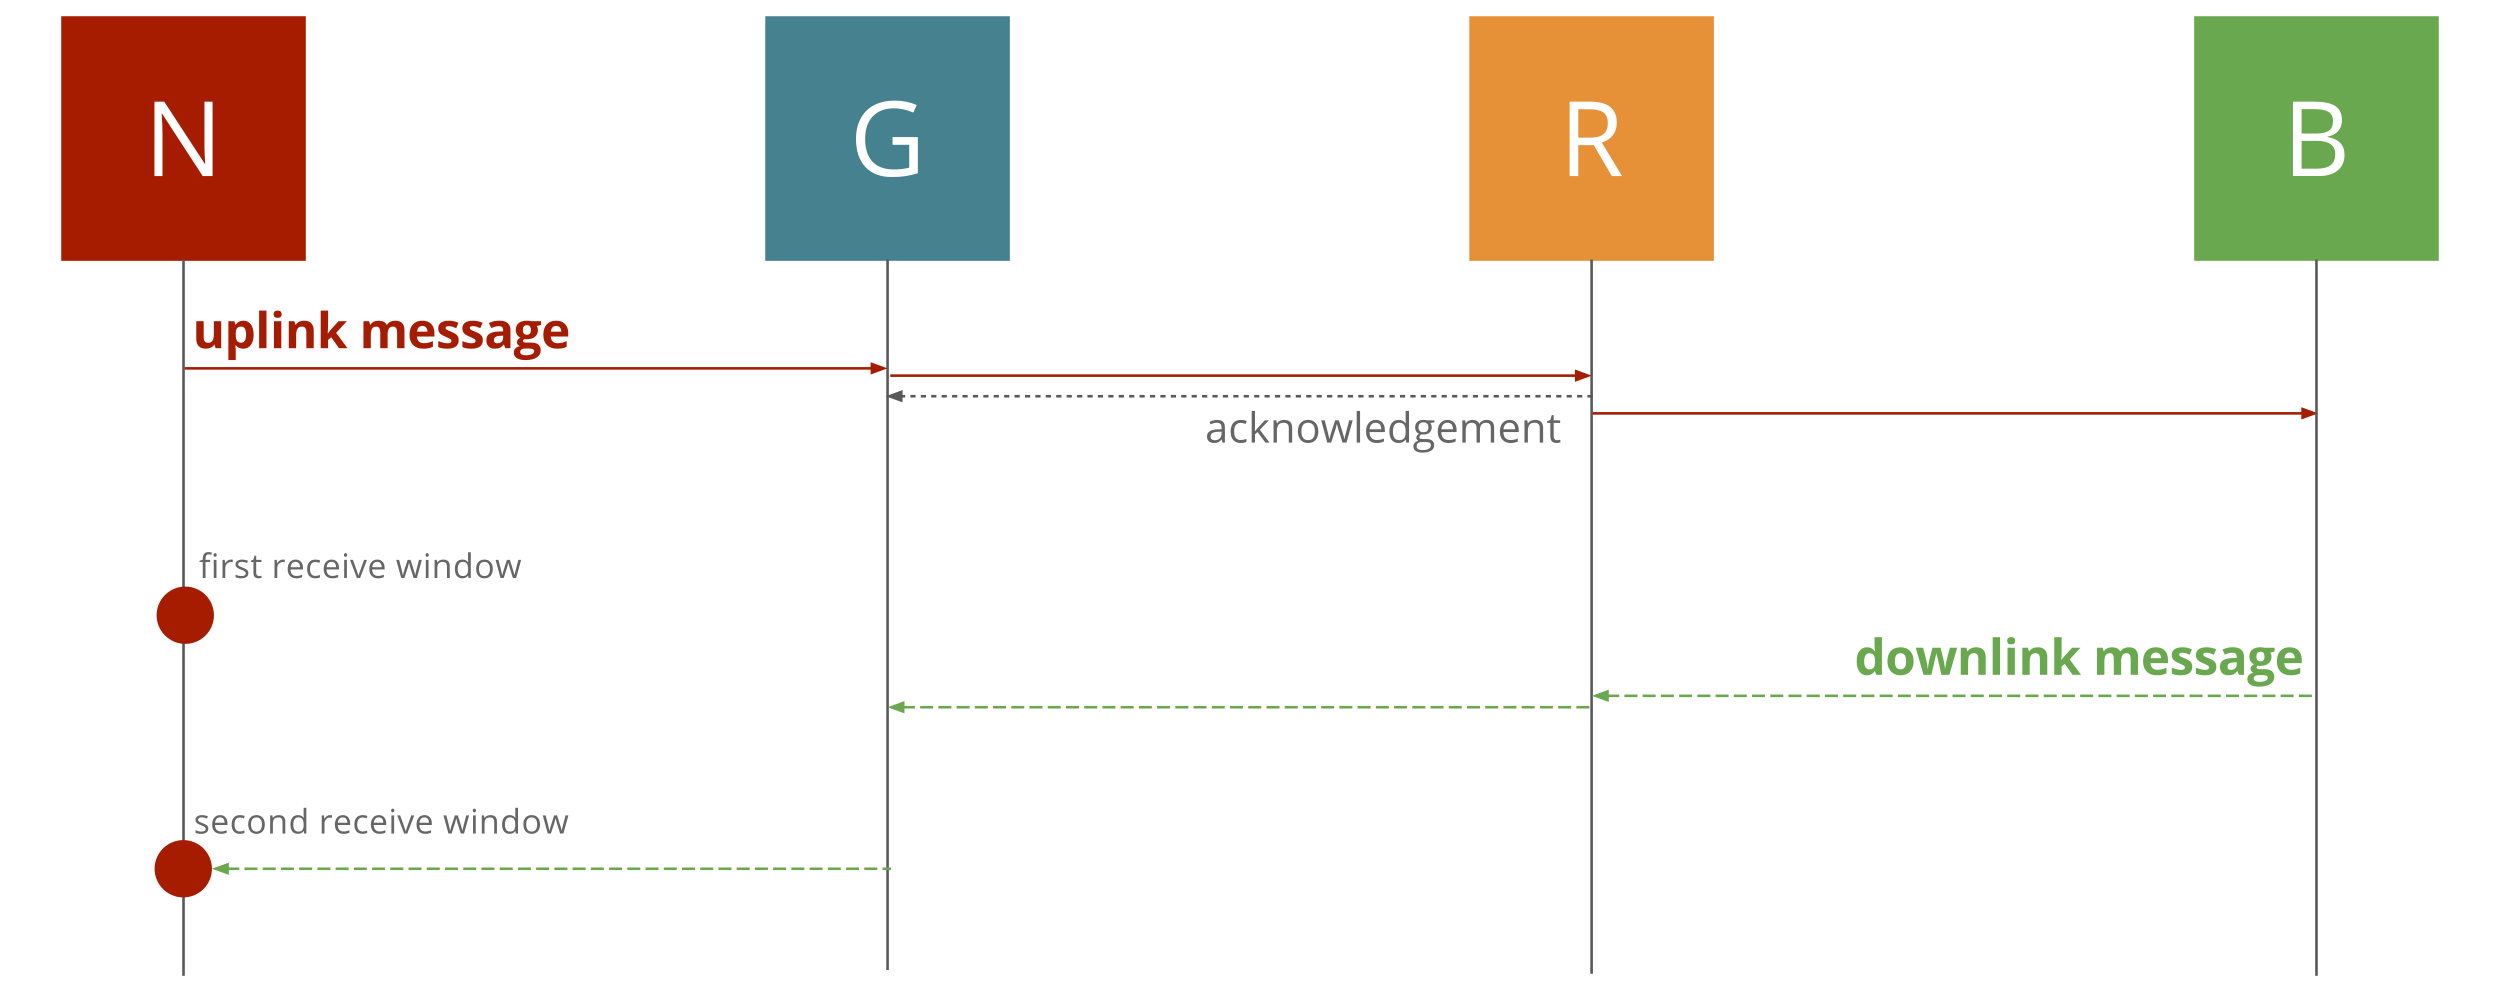 <?xml version="1.0" standalone="yes"?>

<svg version="1.1" viewBox="0.0 0.0 960.0 377.953" fill="none" stroke="none" stroke-linecap="square" stroke-miterlimit="10" xmlns="http://www.w3.org/2000/svg" xmlns:xlink="http://www.w3.org/1999/xlink"><rect x="0.0" y="0.0" width="960.0" height="377.953" fill="#333333" stroke="none"/><clipPath id="gd93e062c5_0_130.0"><path d="m0 0l960.0 0l0 377.953l-960.0 0l0 -377.953z" clip-rule="nonzero"></path></clipPath><g clip-path="url(#gd93e062c5_0_130.0)"><path fill="#ffffff" d="m0 0l960.0 0l0 377.953l-960.0 0z" fill-rule="nonzero"></path><path fill="#45818e" d="m293.862 6.236l93.921 0l0 93.921l-93.921 0z" fill-rule="nonzero"></path><path fill="#ffffff" d="m342.747 52.628l9.703 0l0 13.891q-2.266 0.719 -4.609 1.094q-2.344 0.375 -5.422 0.375q-6.484 0 -10.109 -3.859q-3.609 -3.859 -3.609 -10.812q0 -4.453 1.781 -7.797q1.797 -3.359 5.156 -5.125q3.359 -1.766 7.875 -1.766q4.562 0 8.516 1.688l-1.297 2.922q-3.859 -1.641 -7.438 -1.641q-5.219 0 -8.156 3.109q-2.922 3.109 -2.922 8.609q0 5.781 2.828 8.781q2.828 2.984 8.297 2.984q2.969 0 5.797 -0.688l0 -8.797l-6.391 0l0 -2.969z" fill-rule="nonzero"></path><path fill="#e69138" d="m564.214 6.236l93.921 0l0 93.921l-93.921 0z" fill-rule="nonzero"></path><path fill="#ffffff" d="m606.061 55.722l0 11.875l-3.328 0l0 -28.562l7.844 0q5.25 0 7.75 2.016q2.516 2.016 2.516 6.062q0 5.656 -5.734 7.656l7.75 12.828l-3.922 0l-6.922 -11.875l-5.953 0zm0 -2.859l4.547 0q3.516 0 5.156 -1.391q1.641 -1.391 1.641 -4.188q0 -2.828 -1.672 -4.078q-1.672 -1.25 -5.359 -1.25l-4.312 0l0 10.906z" fill-rule="nonzero"></path><path fill="#000000" fill-opacity="0.0" d="m340.824 100.157l0 271.843" fill-rule="nonzero"></path><path stroke="#595959" stroke-width="1.0" stroke-linejoin="round" stroke-linecap="butt" d="m340.824 100.157l0 271.843" fill-rule="nonzero"></path><path fill="#000000" fill-opacity="0.0" d="m611.176 100.157l0 273.291" fill-rule="nonzero"></path><path stroke="#595959" stroke-width="1.0" stroke-linejoin="round" stroke-linecap="butt" d="m611.176 100.157l0 273.291" fill-rule="nonzero"></path><path fill="#000000" fill-opacity="0.0" d="m342.35 144.252l268.913 0" fill-rule="nonzero"></path><path stroke="#a61c00" stroke-width="1.0" stroke-linejoin="round" stroke-linecap="butt" d="m342.35 144.252l262.913 0" fill-rule="evenodd"></path><path fill="#a61c00" stroke="#a61c00" stroke-width="1.0" stroke-linecap="butt" d="m605.264 145.904l4.538 -1.652l-4.538 -1.652z" fill-rule="evenodd"></path><path fill="#000000" fill-opacity="0.0" d="m64.949 112.68l216.0 0l0 28.22l-216.0 0z" fill-rule="nonzero"></path><path fill="#a61c00" d="m82.777 133.71l-0.375 -1.328l-0.156 0q-0.453 0.719 -1.297 1.125q-0.828 0.391 -1.891 0.391q-1.828 0 -2.766 -0.969q-0.922 -0.984 -0.922 -2.828l0 -6.766l2.844 0l0 6.062q0 1.125 0.391 1.688q0.406 0.562 1.266 0.562q1.188 0 1.719 -0.797q0.531 -0.797 0.531 -2.641l0 -4.875l2.828 0l0 10.375l-2.172 0zm10.621 0.188q-1.828 0 -2.875 -1.328l-0.141 0q0.141 1.297 0.141 1.5l0 4.203l-2.828 0l0 -14.937l2.297 0l0.406 1.344l0.125 0q1.0 -1.531 2.938 -1.531q1.844 0 2.875 1.422q1.047 1.406 1.047 3.937q0 1.656 -0.484 2.891q-0.484 1.219 -1.391 1.859q-0.906 0.641 -2.109 0.641zm-0.844 -8.484q-1.047 0 -1.531 0.641q-0.484 0.641 -0.5 2.125l0 0.312q0 1.672 0.5 2.391q0.5 0.719 1.578 0.719q1.891 0 1.891 -3.125q0 -1.531 -0.469 -2.297q-0.469 -0.766 -1.469 -0.766zm9.775 8.297l-2.828 0l0 -14.437l2.828 0l0 14.437zm2.74 -13.047q0 -1.391 1.547 -1.391q1.531 0 1.531 1.391q0 0.656 -0.391 1.031q-0.375 0.359 -1.141 0.359q-1.547 0 -1.547 -1.391zm2.953 13.047l-2.828 0l0 -10.375l2.828 0l0 10.375zm12.443 0l-2.828 0l0 -6.062q0 -1.125 -0.406 -1.672q-0.391 -0.562 -1.266 -0.562q-1.188 0 -1.719 0.797q-0.531 0.781 -0.531 2.625l0 4.875l-2.828 0l0 -10.375l2.156 0l0.391 1.328l0.156 0q0.469 -0.75 1.297 -1.125q0.828 -0.391 1.891 -0.391q1.812 0 2.75 0.984q0.938 0.969 0.938 2.812l0 6.766zm5.402 -5.641l1.234 -1.578l2.906 -3.156l3.188 0l-4.125 4.5l4.375 5.875l-3.266 0l-2.984 -4.203l-1.219 0.969l0 3.234l-2.828 0l0 -14.437l2.828 0l0 6.438l-0.141 2.359l0.031 0zm22.978 5.641l-2.828 0l0 -6.062q0 -1.125 -0.375 -1.672q-0.375 -0.562 -1.172 -0.562q-1.094 0 -1.594 0.797q-0.484 0.797 -0.484 2.625l0 4.875l-2.828 0l0 -10.375l2.156 0l0.391 1.328l0.156 0q0.422 -0.719 1.203 -1.109q0.781 -0.406 1.812 -0.406q2.328 0 3.156 1.516l0.25 0q0.406 -0.719 1.219 -1.109q0.812 -0.406 1.844 -0.406q1.75 0 2.656 0.906q0.906 0.891 0.906 2.891l0 6.766l-2.828 0l0 -6.062q0 -1.125 -0.391 -1.672q-0.375 -0.562 -1.172 -0.562q-1.047 0 -1.562 0.75q-0.516 0.734 -0.516 2.344l0 5.203zm13.335 -8.547q-0.906 0 -1.422 0.578q-0.5 0.562 -0.578 1.609l3.969 0q-0.016 -1.047 -0.547 -1.609q-0.516 -0.578 -1.422 -0.578zm0.391 8.734q-2.5 0 -3.906 -1.375q-1.406 -1.391 -1.406 -3.922q0 -2.609 1.297 -4.031q1.297 -1.422 3.609 -1.422q2.188 0 3.406 1.25q1.234 1.25 1.234 3.453l0 1.375l-6.688 0q0.047 1.203 0.719 1.891q0.672 0.672 1.875 0.672q0.938 0 1.766 -0.188q0.844 -0.203 1.75 -0.625l0 2.188q-0.75 0.375 -1.594 0.547q-0.844 0.188 -2.062 0.188zm13.569 -3.266q0 1.594 -1.109 2.438q-1.109 0.828 -3.312 0.828q-1.141 0 -1.938 -0.156q-0.797 -0.156 -1.484 -0.453l0 -2.328q0.781 0.359 1.766 0.609q1.0 0.25 1.75 0.25q1.531 0 1.531 -0.891q0 -0.328 -0.203 -0.531q-0.203 -0.219 -0.703 -0.469q-0.5 -0.266 -1.328 -0.625q-1.203 -0.5 -1.766 -0.922q-0.562 -0.437 -0.812 -0.984q-0.25 -0.547 -0.25 -1.359q0 -1.391 1.062 -2.141q1.078 -0.75 3.047 -0.75q1.875 0 3.641 0.812l-0.859 2.047q-0.766 -0.344 -1.453 -0.547q-0.672 -0.219 -1.375 -0.219q-1.25 0 -1.25 0.672q0 0.391 0.391 0.672q0.406 0.266 1.766 0.812q1.219 0.5 1.781 0.922q0.578 0.422 0.844 0.984q0.266 0.562 0.266 1.328zm9.273 0q0 1.594 -1.109 2.438q-1.109 0.828 -3.312 0.828q-1.141 0 -1.938 -0.156q-0.797 -0.156 -1.484 -0.453l0 -2.328q0.781 0.359 1.766 0.609q1.0 0.25 1.75 0.25q1.531 0 1.531 -0.891q0 -0.328 -0.203 -0.531q-0.203 -0.219 -0.703 -0.469q-0.5 -0.266 -1.328 -0.625q-1.203 -0.5 -1.766 -0.922q-0.562 -0.437 -0.812 -0.984q-0.25 -0.547 -0.25 -1.359q0 -1.391 1.062 -2.141q1.078 -0.75 3.047 -0.75q1.875 0 3.641 0.812l-0.859 2.047q-0.766 -0.344 -1.453 -0.547q-0.672 -0.219 -1.375 -0.219q-1.25 0 -1.25 0.672q0 0.391 0.391 0.672q0.406 0.266 1.766 0.812q1.219 0.5 1.781 0.922q0.578 0.422 0.844 0.984q0.266 0.562 0.266 1.328zm8.633 3.078l-0.547 -1.406l-0.078 0q-0.719 0.891 -1.484 1.25q-0.75 0.344 -1.953 0.344q-1.5 0 -2.359 -0.844q-0.859 -0.859 -0.859 -2.438q0 -1.656 1.156 -2.438q1.156 -0.781 3.484 -0.875l1.797 -0.047l0 -0.453q0 -1.578 -1.609 -1.578q-1.25 0 -2.922 0.75l-0.938 -1.922q1.781 -0.922 3.969 -0.922q2.094 0 3.203 0.906q1.109 0.906 1.109 2.766l0 6.906l-1.969 0zm-0.844 -4.812l-1.094 0.047q-1.234 0.031 -1.844 0.438q-0.594 0.406 -0.594 1.25q0 1.188 1.375 1.188q0.984 0 1.562 -0.562q0.594 -0.562 0.594 -1.5l0 -0.859zm14.55 -5.562l0 1.438l-1.625 0.422q0.438 0.688 0.438 1.562q0 1.672 -1.172 2.609q-1.156 0.922 -3.219 0.922l-0.516 -0.031l-0.406 -0.047q-0.438 0.344 -0.438 0.75q0 0.609 1.547 0.609l1.766 0q1.703 0 2.594 0.734q0.906 0.734 0.906 2.156q0 1.812 -1.516 2.812q-1.516 1.0 -4.359 1.0q-2.172 0 -3.312 -0.766q-1.141 -0.75 -1.141 -2.109q0 -0.938 0.578 -1.578q0.578 -0.625 1.719 -0.891q-0.438 -0.188 -0.766 -0.609q-0.328 -0.422 -0.328 -0.891q0 -0.594 0.344 -0.984q0.344 -0.406 1.0 -0.781q-0.812 -0.344 -1.297 -1.125q-0.484 -0.781 -0.484 -1.844q0 -1.703 1.109 -2.625q1.109 -0.922 3.156 -0.922q0.438 0 1.031 0.078q0.594 0.078 0.766 0.109l3.625 0zm-8.016 11.844q0 0.578 0.562 0.906q0.562 0.344 1.578 0.344q1.516 0 2.375 -0.422q0.875 -0.406 0.875 -1.141q0 -0.578 -0.516 -0.812q-0.516 -0.219 -1.578 -0.219l-1.469 0q-0.781 0 -1.312 0.359q-0.516 0.375 -0.516 0.984zm1.031 -8.453q0 0.859 0.391 1.344q0.391 0.484 1.172 0.484q0.797 0 1.172 -0.484q0.375 -0.484 0.375 -1.344q0 -1.859 -1.547 -1.859q-1.562 0 -1.562 1.859zm12.79 -1.562q-0.906 0 -1.422 0.578q-0.5 0.562 -0.578 1.609l3.969 0q-0.016 -1.047 -0.547 -1.609q-0.516 -0.578 -1.422 -0.578zm0.391 8.734q-2.5 0 -3.906 -1.375q-1.406 -1.391 -1.406 -3.922q0 -2.609 1.297 -4.031q1.297 -1.422 3.609 -1.422q2.188 0 3.406 1.25q1.234 1.25 1.234 3.453l0 1.375l-6.688 0q0.047 1.203 0.719 1.891q0.672 0.672 1.875 0.672q0.938 0 1.766 -0.188q0.844 -0.203 1.75 -0.625l0 2.188q-0.75 0.375 -1.594 0.547q-0.844 0.188 -2.062 0.188z" fill-rule="nonzero"></path><path fill="#000000" fill-opacity="0.0" d="m67.439 203.043l216 0l0 28.22l-216 0z" fill-rule="nonzero"></path><path fill="#666666" d="m80.689 215.812l-1.766 0l0 6.141l-1.062 0l0 -6.141l-1.234 0l0 -0.469l1.234 -0.391l0 -0.375q0 -2.578 2.25 -2.578q0.547 0 1.297 0.234l-0.281 0.844q-0.609 -0.203 -1.031 -0.203q-0.609 0 -0.891 0.406q-0.281 0.391 -0.281 1.266l0 0.453l1.766 0l0 0.812zm2.438 6.141l-1.047 0l0 -6.953l1.047 0l0 6.953zm-1.141 -8.844q0 -0.359 0.172 -0.531q0.188 -0.172 0.453 -0.172q0.25 0 0.422 0.172q0.188 0.172 0.188 0.531q0 0.359 -0.188 0.531q-0.172 0.172 -0.422 0.172q-0.266 0 -0.453 -0.172q-0.172 -0.172 -0.172 -0.531zm6.637 1.766q0.453 0 0.828 0.062l-0.141 0.984q-0.438 -0.094 -0.766 -0.094q-0.844 0 -1.453 0.688q-0.594 0.688 -0.594 1.703l0 3.734l-1.047 0l0 -6.953l0.859 0l0.125 1.281l0.047 0q0.391 -0.672 0.938 -1.031q0.547 -0.375 1.203 -0.375zm6.753 5.188q0 0.969 -0.734 1.5q-0.719 0.516 -2.031 0.516q-1.375 0 -2.156 -0.438l0 -0.969q0.5 0.25 1.078 0.391q0.578 0.141 1.109 0.141q0.828 0 1.266 -0.25q0.453 -0.266 0.453 -0.812q0 -0.406 -0.359 -0.688q-0.344 -0.297 -1.375 -0.688q-0.969 -0.359 -1.375 -0.625q-0.406 -0.281 -0.609 -0.625q-0.203 -0.344 -0.203 -0.812q0 -0.844 0.688 -1.328q0.703 -0.5 1.906 -0.5q1.125 0 2.188 0.453l-0.375 0.859q-1.047 -0.438 -1.891 -0.438q-0.75 0 -1.141 0.234q-0.375 0.234 -0.375 0.656q0 0.266 0.141 0.469q0.156 0.203 0.469 0.375q0.312 0.172 1.219 0.516q1.234 0.453 1.672 0.906q0.438 0.453 0.438 1.156zm4.108 1.141q0.281 0 0.547 -0.031q0.266 -0.047 0.406 -0.094l0 0.812q-0.172 0.078 -0.5 0.125q-0.328 0.062 -0.594 0.062q-2.031 0 -2.031 -2.125l0 -4.141l-0.984 0l0 -0.5l0.984 -0.438l0.453 -1.484l0.609 0l0 1.609l2.016 0l0 0.812l-2.016 0l0 4.094q0 0.625 0.297 0.969q0.297 0.328 0.812 0.328zm9.105 -6.328q0.453 0 0.828 0.062l-0.141 0.984q-0.438 -0.094 -0.766 -0.094q-0.844 0 -1.453 0.688q-0.594 0.688 -0.594 1.703l0 3.734l-1.047 0l0 -6.953l0.859 0l0.125 1.281l0.047 0q0.391 -0.672 0.938 -1.031q0.547 -0.375 1.203 -0.375zm5.206 7.203q-1.547 0 -2.438 -0.938q-0.891 -0.938 -0.891 -2.609q0 -1.688 0.828 -2.672q0.828 -0.984 2.219 -0.984q1.312 0 2.062 0.859q0.766 0.859 0.766 2.266l0 0.672l-4.781 0q0.031 1.219 0.609 1.859q0.594 0.625 1.656 0.625q1.125 0 2.219 -0.469l0 0.938q-0.562 0.25 -1.062 0.344q-0.484 0.109 -1.188 0.109zm-0.297 -6.328q-0.828 0 -1.328 0.547q-0.5 0.547 -0.594 1.516l3.641 0q0 -1.0 -0.453 -1.531q-0.438 -0.531 -1.266 -0.531zm7.603 6.328q-1.5 0 -2.328 -0.922q-0.828 -0.938 -0.828 -2.641q0 -1.75 0.828 -2.688q0.844 -0.953 2.406 -0.953q0.5 0 1.0 0.109q0.5 0.094 0.781 0.25l-0.312 0.891q-0.359 -0.141 -0.766 -0.234q-0.406 -0.094 -0.734 -0.094q-2.109 0 -2.109 2.703q0 1.281 0.516 1.969q0.516 0.688 1.531 0.688q0.859 0 1.781 -0.375l0 0.938q-0.703 0.359 -1.766 0.359zm6.517 0q-1.547 0 -2.438 -0.938q-0.891 -0.938 -0.891 -2.609q0 -1.688 0.828 -2.672q0.828 -0.984 2.219 -0.984q1.312 0 2.062 0.859q0.766 0.859 0.766 2.266l0 0.672l-4.781 0q0.031 1.219 0.609 1.859q0.594 0.625 1.656 0.625q1.125 0 2.219 -0.469l0 0.938q-0.562 0.25 -1.062 0.344q-0.484 0.109 -1.188 0.109zm-0.297 -6.328q-0.828 0 -1.328 0.547q-0.5 0.547 -0.594 1.516l3.641 0q0 -1.0 -0.453 -1.531q-0.438 -0.531 -1.266 -0.531zm5.884 6.203l-1.047 0l0 -6.953l1.047 0l0 6.953zm-1.141 -8.844q0 -0.359 0.172 -0.531q0.188 -0.172 0.453 -0.172q0.25 0 0.422 0.172q0.188 0.172 0.188 0.531q0 0.359 -0.188 0.531q-0.172 0.172 -0.422 0.172q-0.266 0 -0.453 -0.172q-0.172 -0.172 -0.172 -0.531zm4.98 8.844l-2.641 -6.953l1.125 0l1.5 4.125q0.516 1.438 0.594 1.875l0.062 0q0.062 -0.328 0.438 -1.391q0.375 -1.062 1.672 -4.609l1.125 0l-2.641 6.953l-1.234 0zm8.099 0.125q-1.547 0 -2.438 -0.938q-0.891 -0.938 -0.891 -2.609q0 -1.688 0.828 -2.672q0.828 -0.984 2.219 -0.984q1.312 0 2.062 0.859q0.766 0.859 0.766 2.266l0 0.672l-4.781 0q0.031 1.219 0.609 1.859q0.594 0.625 1.656 0.625q1.125 0 2.219 -0.469l0 0.938q-0.562 0.25 -1.062 0.344q-0.484 0.109 -1.188 0.109zm-0.297 -6.328q-0.828 0 -1.328 0.547q-0.5 0.547 -0.594 1.516l3.641 0q0 -1.0 -0.453 -1.531q-0.438 -0.531 -1.266 -0.531zm13.971 6.203l-1.281 -4.078q-0.109 -0.375 -0.438 -1.703l-0.062 0q-0.25 1.109 -0.438 1.719l-1.312 4.062l-1.219 0l-1.906 -6.953l1.109 0q0.672 2.625 1.016 4.0q0.359 1.359 0.406 1.828l0.062 0q0.062 -0.359 0.219 -0.922q0.156 -0.578 0.266 -0.922l1.281 -3.984l1.141 0l1.25 3.984q0.359 1.094 0.484 1.844l0.047 0q0.031 -0.234 0.141 -0.703q0.109 -0.484 1.312 -5.125l1.094 0l-1.922 6.953l-1.25 0zm5.742 0l-1.047 0l0 -6.953l1.047 0l0 6.953zm-1.141 -8.844q0 -0.359 0.172 -0.531q0.188 -0.172 0.453 -0.172q0.25 0 0.422 0.172q0.188 0.172 0.188 0.531q0 0.359 -0.188 0.531q-0.172 0.172 -0.422 0.172q-0.266 0 -0.453 -0.172q-0.172 -0.172 -0.172 -0.531zm8.215 8.844l0 -4.5q0 -0.844 -0.391 -1.266q-0.375 -0.422 -1.203 -0.422q-1.094 0 -1.609 0.594q-0.5 0.578 -0.5 1.938l0 3.656l-1.047 0l0 -6.953l0.844 0l0.172 0.953l0.062 0q0.312 -0.516 0.891 -0.797q0.594 -0.281 1.312 -0.281q1.25 0 1.891 0.609q0.641 0.594 0.641 1.938l0 4.531l-1.062 0zm8.165 -0.938l-0.062 0q-0.734 1.062 -2.188 1.062q-1.359 0 -2.125 -0.922q-0.75 -0.938 -0.75 -2.656q0 -1.734 0.75 -2.672q0.766 -0.953 2.125 -0.953q1.422 0 2.172 1.016l0.078 0l-0.031 -0.5l-0.031 -0.484l0 -2.828l1.047 0l0 9.875l-0.844 0l-0.141 -0.938zm-2.109 0.188q1.078 0 1.562 -0.594q0.484 -0.594 0.484 -1.891l0 -0.219q0 -1.484 -0.5 -2.109q-0.484 -0.641 -1.562 -0.641q-0.922 0 -1.422 0.719q-0.484 0.719 -0.484 2.031q0 1.344 0.484 2.031q0.484 0.672 1.438 0.672zm11.542 -2.734q0 1.703 -0.859 2.656q-0.859 0.953 -2.375 0.953q-0.922 0 -1.656 -0.438q-0.719 -0.438 -1.109 -1.25q-0.391 -0.828 -0.391 -1.922q0 -1.703 0.844 -2.641q0.859 -0.953 2.359 -0.953q1.469 0 2.328 0.969q0.859 0.969 0.859 2.625zm-5.297 0q0 1.328 0.531 2.031q0.531 0.703 1.562 0.703q1.031 0 1.562 -0.688q0.547 -0.703 0.547 -2.047q0 -1.328 -0.547 -2.016q-0.531 -0.688 -1.578 -0.688q-1.031 0 -1.562 0.688q-0.516 0.672 -0.516 2.016zm13.019 3.484l-1.281 -4.078q-0.109 -0.375 -0.438 -1.703l-0.062 0q-0.25 1.109 -0.438 1.719l-1.312 4.062l-1.219 0l-1.906 -6.953l1.109 0q0.672 2.625 1.016 4.0q0.359 1.359 0.406 1.828l0.062 0q0.062 -0.359 0.219 -0.922q0.156 -0.578 0.266 -0.922l1.281 -3.984l1.141 0l1.25 3.984q0.359 1.094 0.484 1.844l0.047 0q0.031 -0.234 0.141 -0.703q0.109 -0.484 1.312 -5.125l1.094 0l-1.922 6.953l-1.25 0z" fill-rule="nonzero"></path><path fill="#000000" fill-opacity="0.0" d="m65.38 301.167l216 0l0 28.22l-216 0z" fill-rule="nonzero"></path><path fill="#666666" d="m79.99 318.186q0 0.969 -0.734 1.5q-0.719 0.516 -2.031 0.516q-1.375 0 -2.156 -0.438l0 -0.969q0.5 0.25 1.078 0.391q0.578 0.141 1.109 0.141q0.828 0 1.266 -0.25q0.453 -0.266 0.453 -0.812q0 -0.406 -0.359 -0.688q-0.344 -0.297 -1.375 -0.688q-0.969 -0.359 -1.375 -0.625q-0.406 -0.281 -0.609 -0.625q-0.203 -0.344 -0.203 -0.812q0 -0.844 0.688 -1.328q0.703 -0.5 1.906 -0.5q1.125 0 2.188 0.453l-0.375 0.859q-1.047 -0.438 -1.891 -0.438q-0.75 0 -1.141 0.234q-0.375 0.234 -0.375 0.656q0 0.266 0.141 0.469q0.156 0.203 0.469 0.375q0.312 0.172 1.219 0.516q1.234 0.453 1.672 0.906q0.438 0.453 0.438 1.156zm4.811 2.016q-1.547 0 -2.438 -0.938q-0.891 -0.938 -0.891 -2.609q0 -1.688 0.828 -2.672q0.828 -0.984 2.219 -0.984q1.312 0 2.062 0.859q0.766 0.859 0.766 2.266l0 0.672l-4.781 0q0.031 1.219 0.609 1.859q0.594 0.625 1.656 0.625q1.125 0 2.219 -0.469l0 0.938q-0.562 0.25 -1.062 0.344q-0.484 0.109 -1.188 0.109zm-0.297 -6.328q-0.828 0 -1.328 0.547q-0.5 0.547 -0.594 1.516l3.641 0q0 -1.0 -0.453 -1.531q-0.438 -0.531 -1.266 -0.531zm7.603 6.328q-1.5 0 -2.328 -0.922q-0.828 -0.938 -0.828 -2.641q0 -1.75 0.828 -2.688q0.844 -0.953 2.406 -0.953q0.5 0 1.0 0.109q0.5 0.094 0.781 0.25l-0.312 0.891q-0.359 -0.141 -0.766 -0.234q-0.406 -0.094 -0.734 -0.094q-2.109 0 -2.109 2.703q0 1.281 0.516 1.969q0.516 0.688 1.531 0.688q0.859 0 1.781 -0.375l0 0.938q-0.703 0.359 -1.766 0.359zm9.58 -3.609q0 1.703 -0.859 2.656q-0.859 0.953 -2.375 0.953q-0.922 0 -1.656 -0.438q-0.719 -0.438 -1.109 -1.25q-0.391 -0.828 -0.391 -1.922q0 -1.703 0.844 -2.641q0.859 -0.953 2.359 -0.953q1.469 0 2.328 0.969q0.859 0.969 0.859 2.625zm-5.297 0q0 1.328 0.531 2.031q0.531 0.703 1.562 0.703q1.031 0 1.562 -0.688q0.547 -0.703 0.547 -2.047q0 -1.328 -0.547 -2.016q-0.531 -0.688 -1.578 -0.688q-1.031 0 -1.562 0.688q-0.516 0.672 -0.516 2.016zm12.097 3.484l0 -4.5q0 -0.844 -0.391 -1.266q-0.375 -0.422 -1.203 -0.422q-1.094 0 -1.609 0.594q-0.5 0.578 -0.5 1.938l0 3.656l-1.047 0l0 -6.953l0.844 0l0.172 0.953l0.062 0q0.312 -0.516 0.891 -0.797q0.594 -0.281 1.312 -0.281q1.25 0 1.891 0.609q0.641 0.594 0.641 1.938l0 4.531l-1.062 0zm8.165 -0.938l-0.062 0q-0.734 1.062 -2.188 1.062q-1.359 0 -2.125 -0.922q-0.75 -0.938 -0.75 -2.656q0 -1.734 0.75 -2.672q0.766 -0.953 2.125 -0.953q1.422 0 2.172 1.016l0.078 0l-0.031 -0.5l-0.031 -0.484l0 -2.828l1.047 0l0 9.875l-0.844 0l-0.141 -0.938zm-2.109 0.188q1.078 0 1.562 -0.594q0.484 -0.594 0.484 -1.891l0 -0.219q0 -1.484 -0.5 -2.109q-0.484 -0.641 -1.562 -0.641q-0.922 0 -1.422 0.719q-0.484 0.719 -0.484 2.031q0 1.344 0.484 2.031q0.484 0.672 1.438 0.672zm12.176 -6.328q0.453 0 0.828 0.062l-0.141 0.984q-0.438 -0.094 -0.766 -0.094q-0.844 0 -1.453 0.688q-0.594 0.688 -0.594 1.703l0 3.734l-1.047 0l0 -6.953l0.859 0l0.125 1.281l0.047 0q0.391 -0.672 0.938 -1.031q0.547 -0.375 1.203 -0.375zm5.206 7.203q-1.547 0 -2.438 -0.938q-0.891 -0.938 -0.891 -2.609q0 -1.688 0.828 -2.672q0.828 -0.984 2.219 -0.984q1.312 0 2.062 0.859q0.766 0.859 0.766 2.266l0 0.672l-4.781 0q0.031 1.219 0.609 1.859q0.594 0.625 1.656 0.625q1.125 0 2.219 -0.469l0 0.938q-0.562 0.25 -1.062 0.344q-0.484 0.109 -1.188 0.109zm-0.297 -6.328q-0.828 0 -1.328 0.547q-0.5 0.547 -0.594 1.516l3.641 0q0 -1.0 -0.453 -1.531q-0.438 -0.531 -1.266 -0.531zm7.603 6.328q-1.5 0 -2.328 -0.922q-0.828 -0.938 -0.828 -2.641q0 -1.75 0.828 -2.688q0.844 -0.953 2.406 -0.953q0.5 0 1.0 0.109q0.5 0.094 0.781 0.25l-0.312 0.891q-0.359 -0.141 -0.766 -0.234q-0.406 -0.094 -0.734 -0.094q-2.109 0 -2.109 2.703q0 1.281 0.516 1.969q0.516 0.688 1.531 0.688q0.859 0 1.781 -0.375l0 0.938q-0.703 0.359 -1.766 0.359zm6.517 0q-1.547 0 -2.438 -0.938q-0.891 -0.938 -0.891 -2.609q0 -1.688 0.828 -2.672q0.828 -0.984 2.219 -0.984q1.312 0 2.062 0.859q0.766 0.859 0.766 2.266l0 0.672l-4.781 0q0.031 1.219 0.609 1.859q0.594 0.625 1.656 0.625q1.125 0 2.219 -0.469l0 0.938q-0.562 0.25 -1.062 0.344q-0.484 0.109 -1.188 0.109zm-0.297 -6.328q-0.828 0 -1.328 0.547q-0.5 0.547 -0.594 1.516l3.641 0q0 -1.0 -0.453 -1.531q-0.438 -0.531 -1.266 -0.531zm5.884 6.203l-1.047 0l0 -6.953l1.047 0l0 6.953zm-1.141 -8.844q0 -0.359 0.172 -0.531q0.188 -0.172 0.453 -0.172q0.25 0 0.422 0.172q0.188 0.172 0.188 0.531q0 0.359 -0.188 0.531q-0.172 0.172 -0.422 0.172q-0.266 0 -0.453 -0.172q-0.172 -0.172 -0.172 -0.531zm4.98 8.844l-2.641 -6.953l1.125 0l1.5 4.125q0.516 1.438 0.594 1.875l0.062 0q0.062 -0.328 0.438 -1.391q0.375 -1.062 1.672 -4.609l1.125 0l-2.641 6.953l-1.234 0zm8.099 0.125q-1.547 0 -2.438 -0.938q-0.891 -0.938 -0.891 -2.609q0 -1.688 0.828 -2.672q0.828 -0.984 2.219 -0.984q1.312 0 2.062 0.859q0.766 0.859 0.766 2.266l0 0.672l-4.781 0q0.031 1.219 0.609 1.859q0.594 0.625 1.656 0.625q1.125 0 2.219 -0.469l0 0.938q-0.562 0.25 -1.062 0.344q-0.484 0.109 -1.188 0.109zm-0.297 -6.328q-0.828 0 -1.328 0.547q-0.5 0.547 -0.594 1.516l3.641 0q0 -1.0 -0.453 -1.531q-0.438 -0.531 -1.266 -0.531zm13.971 6.203l-1.281 -4.078q-0.109 -0.375 -0.438 -1.703l-0.062 0q-0.25 1.109 -0.438 1.719l-1.312 4.062l-1.219 0l-1.906 -6.953l1.109 0q0.672 2.625 1.016 4.0q0.359 1.359 0.406 1.828l0.062 0q0.062 -0.359 0.219 -0.922q0.156 -0.578 0.266 -0.922l1.281 -3.984l1.141 0l1.25 3.984q0.359 1.094 0.484 1.844l0.047 0q0.031 -0.234 0.141 -0.703q0.109 -0.484 1.312 -5.125l1.094 0l-1.922 6.953l-1.25 0zm5.742 0l-1.047 0l0 -6.953l1.047 0l0 6.953zm-1.141 -8.844q0 -0.359 0.172 -0.531q0.188 -0.172 0.453 -0.172q0.25 0 0.422 0.172q0.188 0.172 0.188 0.531q0 0.359 -0.188 0.531q-0.172 0.172 -0.422 0.172q-0.266 0 -0.453 -0.172q-0.172 -0.172 -0.172 -0.531zm8.215 8.844l0 -4.5q0 -0.844 -0.391 -1.266q-0.375 -0.422 -1.203 -0.422q-1.094 0 -1.609 0.594q-0.5 0.578 -0.5 1.938l0 3.656l-1.047 0l0 -6.953l0.844 0l0.172 0.953l0.062 0q0.312 -0.516 0.891 -0.797q0.594 -0.281 1.312 -0.281q1.25 0 1.891 0.609q0.641 0.594 0.641 1.938l0 4.531l-1.062 0zm8.165 -0.938l-0.062 0q-0.734 1.062 -2.188 1.062q-1.359 0 -2.125 -0.922q-0.75 -0.938 -0.75 -2.656q0 -1.734 0.75 -2.672q0.766 -0.953 2.125 -0.953q1.422 0 2.172 1.016l0.078 0l-0.031 -0.5l-0.031 -0.484l0 -2.828l1.047 0l0 9.875l-0.844 0l-0.141 -0.938zm-2.109 0.188q1.078 0 1.562 -0.594q0.484 -0.594 0.484 -1.891l0 -0.219q0 -1.484 -0.5 -2.109q-0.484 -0.641 -1.562 -0.641q-0.922 0 -1.422 0.719q-0.484 0.719 -0.484 2.031q0 1.344 0.484 2.031q0.484 0.672 1.438 0.672zm11.542 -2.734q0 1.703 -0.859 2.656q-0.859 0.953 -2.375 0.953q-0.922 0 -1.656 -0.438q-0.719 -0.438 -1.109 -1.25q-0.391 -0.828 -0.391 -1.922q0 -1.703 0.844 -2.641q0.859 -0.953 2.359 -0.953q1.469 0 2.328 0.969q0.859 0.969 0.859 2.625zm-5.297 0q0 1.328 0.531 2.031q0.531 0.703 1.562 0.703q1.031 0 1.562 -0.688q0.547 -0.703 0.547 -2.047q0 -1.328 -0.547 -2.016q-0.531 -0.688 -1.578 -0.688q-1.031 0 -1.562 0.688q-0.516 0.672 -0.516 2.016zm13.019 3.484l-1.281 -4.078q-0.109 -0.375 -0.438 -1.703l-0.062 0q-0.25 1.109 -0.438 1.719l-1.312 4.062l-1.219 0l-1.906 -6.953l1.109 0q0.672 2.625 1.016 4.0q0.359 1.359 0.406 1.828l0.062 0q0.062 -0.359 0.219 -0.922q0.156 -0.578 0.266 -0.922l1.281 -3.984l1.141 0l1.25 3.984q0.359 1.094 0.484 1.844l0.047 0q0.031 -0.234 0.141 -0.703q0.109 -0.484 1.312 -5.125l1.094 0l-1.922 6.953l-1.25 0z" fill-rule="nonzero"></path><path fill="#000000" fill-opacity="0.0" d="m340.824 271.584l269.575 0" fill-rule="nonzero"></path><path stroke="#6aa84f" stroke-width="1.0" stroke-linejoin="round" stroke-linecap="butt" stroke-dasharray="4.0,3.0" d="m346.824 271.584l263.575 0" fill-rule="evenodd"></path><path fill="#6aa84f" stroke="#6aa84f" stroke-width="1.0" stroke-linecap="butt" d="m346.824 269.933l-4.538 1.652l4.538 1.652z" fill-rule="evenodd"></path><path fill="#000000" fill-opacity="0.0" d="m340.083 152.147l271.969 0" fill-rule="nonzero"></path><path stroke="#595959" stroke-width="1.0" stroke-linejoin="round" stroke-linecap="butt" stroke-dasharray="1.0,3.0" d="m346.083 152.147l265.969 0" fill-rule="evenodd"></path><path fill="#595959" stroke="#595959" stroke-width="1.0" stroke-linecap="butt" d="m346.083 150.495l-4.538 1.652l4.538 1.652z" fill-rule="evenodd"></path><path fill="#000000" fill-opacity="0.0" d="m453.751 149.99l216 0l0 28.22l-216 0z" fill-rule="nonzero"></path><path fill="#666666" d="m469.392 169.96l-0.25 -1.219l-0.062 0q-0.641 0.797 -1.281 1.094q-0.641 0.281 -1.594 0.281q-1.266 0 -2.0 -0.656q-0.719 -0.656 -0.719 -1.875q0 -2.594 4.156 -2.719l1.453 -0.047l0 -0.531q0 -1.0 -0.438 -1.484q-0.438 -0.484 -1.391 -0.484q-1.062 0 -2.422 0.656l-0.391 -0.984q0.625 -0.344 1.375 -0.531q0.766 -0.203 1.516 -0.203q1.531 0 2.266 0.688q0.75 0.672 0.75 2.172l0 5.844l-0.969 0zm-2.922 -0.922q1.203 0 1.891 -0.656q0.703 -0.672 0.703 -1.859l0 -0.781l-1.297 0.062q-1.547 0.047 -2.234 0.484q-0.688 0.422 -0.688 1.312q0 0.703 0.422 1.078q0.438 0.359 1.203 0.359zm9.977 1.078q-1.859 0 -2.875 -1.141q-1.016 -1.156 -1.016 -3.25q0 -2.141 1.031 -3.312q1.031 -1.172 2.953 -1.172q0.609 0 1.219 0.141q0.625 0.125 0.984 0.297l-0.406 1.109q-0.422 -0.172 -0.938 -0.281q-0.5 -0.125 -0.891 -0.125q-2.609 0 -2.609 3.328q0 1.578 0.625 2.422q0.641 0.844 1.891 0.844q1.078 0 2.203 -0.453l0 1.141q-0.859 0.453 -2.172 0.453zm5.477 -4.547q0.344 -0.469 1.031 -1.25l2.766 -2.922l1.531 0l-3.469 3.641l3.719 4.922l-1.578 0l-3.016 -4.047l-0.984 0.844l0 3.203l-1.281 0l0 -12.156l1.281 0l0 6.438q0 0.438 -0.062 1.328l0.062 0zm12.977 4.391l0 -5.547q0 -1.047 -0.484 -1.562q-0.469 -0.516 -1.484 -0.516q-1.344 0 -1.969 0.734q-0.625 0.719 -0.625 2.391l0 4.5l-1.297 0l0 -8.562l1.062 0l0.203 1.172l0.062 0q0.406 -0.641 1.125 -0.984q0.719 -0.344 1.594 -0.344q1.547 0 2.328 0.75q0.781 0.734 0.781 2.375l0 5.594l-1.297 0zm11.352 -4.297q0 2.094 -1.062 3.281q-1.047 1.172 -2.906 1.172q-1.141 0 -2.031 -0.531q-0.891 -0.547 -1.375 -1.547q-0.484 -1.016 -0.484 -2.375q0 -2.094 1.047 -3.25q1.047 -1.172 2.906 -1.172q1.797 0 2.844 1.203q1.062 1.188 1.062 3.219zm-6.516 0q0 1.641 0.656 2.5q0.656 0.859 1.922 0.859q1.281 0 1.938 -0.844q0.656 -0.859 0.656 -2.516q0 -1.625 -0.656 -2.469q-0.656 -0.859 -1.953 -0.859q-1.266 0 -1.922 0.844q-0.641 0.828 -0.641 2.484zm15.789 4.297l-1.578 -5.031q-0.141 -0.453 -0.547 -2.094l-0.062 0q-0.312 1.375 -0.547 2.109l-1.625 5.016l-1.5 0l-2.328 -8.562l1.359 0q0.828 3.219 1.25 4.906q0.438 1.688 0.5 2.281l0.062 0q0.094 -0.453 0.281 -1.156q0.188 -0.703 0.328 -1.125l1.578 -4.906l1.406 0l1.531 4.906q0.438 1.344 0.594 2.266l0.062 0q0.031 -0.281 0.156 -0.859q0.141 -0.594 1.641 -6.312l1.344 0l-2.375 8.562l-1.531 0zm6.742 0l-1.297 0l0 -12.156l1.297 0l0 12.156zm6.375 0.156q-1.906 0 -3.0 -1.156q-1.094 -1.156 -1.094 -3.219q0 -2.062 1.016 -3.281q1.016 -1.219 2.734 -1.219q1.609 0 2.547 1.062q0.938 1.047 0.938 2.781l0 0.828l-5.891 0q0.031 1.5 0.75 2.281q0.734 0.781 2.047 0.781q1.375 0 2.734 -0.578l0 1.156q-0.688 0.297 -1.312 0.422q-0.609 0.141 -1.469 0.141zm-0.359 -7.797q-1.031 0 -1.641 0.672q-0.609 0.672 -0.719 1.859l4.469 0q0 -1.219 -0.547 -1.875q-0.547 -0.656 -1.562 -0.656zm11.539 6.484l-0.062 0q-0.906 1.312 -2.688 1.312q-1.688 0 -2.625 -1.141q-0.922 -1.156 -0.922 -3.281q0 -2.109 0.938 -3.281q0.938 -1.172 2.609 -1.172q1.734 0 2.672 1.266l0.094 0l-0.047 -0.625l-0.031 -0.594l0 -3.484l1.297 0l0 12.156l-1.062 0l-0.172 -1.156zm-2.594 0.219q1.328 0 1.922 -0.719q0.609 -0.719 0.609 -2.328l0 -0.281q0 -1.812 -0.609 -2.594q-0.609 -0.781 -1.938 -0.781q-1.141 0 -1.75 0.891q-0.594 0.891 -0.594 2.5q0 1.641 0.594 2.484q0.609 0.828 1.766 0.828zm13.586 -7.625l0 0.812l-1.594 0.188q0.219 0.281 0.391 0.719q0.172 0.438 0.172 1.0q0 1.25 -0.859 2.0q-0.859 0.75 -2.359 0.75q-0.375 0 -0.719 -0.062q-0.828 0.438 -0.828 1.109q0 0.344 0.281 0.516q0.297 0.172 1.0 0.172l1.516 0q1.391 0 2.141 0.594q0.75 0.578 0.75 1.703q0 1.422 -1.141 2.156q-1.141 0.75 -3.328 0.75q-1.688 0 -2.594 -0.625q-0.906 -0.625 -0.906 -1.766q0 -0.781 0.5 -1.359q0.5 -0.562 1.406 -0.766q-0.328 -0.156 -0.562 -0.469q-0.219 -0.312 -0.219 -0.719q0 -0.469 0.25 -0.812q0.25 -0.359 0.797 -0.688q-0.672 -0.281 -1.094 -0.938q-0.406 -0.656 -0.406 -1.5q0 -1.406 0.844 -2.156q0.844 -0.766 2.391 -0.766q0.672 0 1.203 0.156l2.969 0zm-6.828 10.0q0 0.703 0.578 1.062q0.594 0.359 1.688 0.359q1.625 0 2.406 -0.5q0.797 -0.484 0.797 -1.312q0 -0.703 -0.438 -0.984q-0.422 -0.266 -1.609 -0.266l-1.562 0q-0.875 0 -1.375 0.422q-0.484 0.438 -0.484 1.219zm0.703 -7.266q0 0.906 0.5 1.375q0.516 0.453 1.422 0.453q1.891 0 1.891 -1.844q0 -1.938 -1.922 -1.938q-0.906 0 -1.406 0.5q-0.484 0.484 -0.484 1.453zm11.5 5.984q-1.906 0 -3.0 -1.156q-1.094 -1.156 -1.094 -3.219q0 -2.062 1.016 -3.281q1.016 -1.219 2.734 -1.219q1.609 0 2.547 1.062q0.938 1.047 0.938 2.781l0 0.828l-5.891 0q0.031 1.5 0.75 2.281q0.734 0.781 2.047 0.781q1.375 0 2.734 -0.578l0 1.156q-0.688 0.297 -1.312 0.422q-0.609 0.141 -1.469 0.141zm-0.359 -7.797q-1.031 0 -1.641 0.672q-0.609 0.672 -0.719 1.859l4.469 0q0 -1.219 -0.547 -1.875q-0.547 -0.656 -1.562 -0.656zm16.633 7.641l0 -5.578q0 -1.016 -0.438 -1.531q-0.438 -0.516 -1.359 -0.516q-1.219 0 -1.797 0.703q-0.578 0.688 -0.578 2.141l0 4.781l-1.297 0l0 -5.578q0 -1.016 -0.438 -1.531q-0.438 -0.516 -1.359 -0.516q-1.219 0 -1.797 0.734q-0.562 0.734 -0.562 2.391l0 4.5l-1.297 0l0 -8.562l1.062 0l0.203 1.172l0.062 0q0.375 -0.625 1.031 -0.969q0.672 -0.359 1.5 -0.359q2.016 0 2.625 1.453l0.062 0q0.391 -0.672 1.109 -1.062q0.734 -0.391 1.656 -0.391q1.453 0 2.172 0.75q0.734 0.734 0.734 2.375l0 5.594l-1.297 0zm7.586 0.156q-1.906 0 -3.0 -1.156q-1.094 -1.156 -1.094 -3.219q0 -2.062 1.016 -3.281q1.016 -1.219 2.734 -1.219q1.609 0 2.547 1.062q0.938 1.047 0.938 2.781l0 0.828l-5.891 0q0.031 1.5 0.75 2.281q0.734 0.781 2.047 0.781q1.375 0 2.734 -0.578l0 1.156q-0.688 0.297 -1.312 0.422q-0.609 0.141 -1.469 0.141zm-0.359 -7.797q-1.031 0 -1.641 0.672q-0.609 0.672 -0.719 1.859l4.469 0q0 -1.219 -0.547 -1.875q-0.547 -0.656 -1.562 -0.656zm11.57 7.641l0 -5.547q0 -1.047 -0.484 -1.562q-0.469 -0.516 -1.484 -0.516q-1.344 0 -1.969 0.734q-0.625 0.719 -0.625 2.391l0 4.5l-1.297 0l0 -8.562l1.062 0l0.203 1.172l0.062 0q0.406 -0.641 1.125 -0.984q0.719 -0.344 1.594 -0.344q1.547 0 2.328 0.75q0.781 0.734 0.781 2.375l0 5.594l-1.297 0zm6.727 -0.922q0.344 0 0.656 -0.047q0.328 -0.047 0.516 -0.109l0 1.0q-0.203 0.109 -0.625 0.172q-0.406 0.062 -0.734 0.062q-2.484 0 -2.484 -2.625l0 -5.094l-1.219 0l0 -0.625l1.219 -0.531l0.547 -1.828l0.75 0l0 1.984l2.484 0l0 1.0l-2.484 0l0 5.047q0 0.766 0.359 1.188q0.375 0.406 1.016 0.406z" fill-rule="nonzero"></path><path fill="#000000" fill-opacity="0.0" d="m71.276 141.451l269.543 0" fill-rule="nonzero"></path><path stroke="#a61c00" stroke-width="1.0" stroke-linejoin="round" stroke-linecap="butt" d="m71.276 141.451l263.543 0" fill-rule="evenodd"></path><path fill="#a61c00" stroke="#a61c00" stroke-width="1.0" stroke-linecap="butt" d="m334.819 143.103l4.538 -1.652l-4.538 -1.652z" fill-rule="evenodd"></path><path fill="#000000" fill-opacity="0.0" d="m612.053 158.727l278.142 0" fill-rule="nonzero"></path><path stroke="#a61c00" stroke-width="1.0" stroke-linejoin="round" stroke-linecap="butt" d="m612.053 158.727l272.142 0" fill-rule="evenodd"></path><path fill="#a61c00" stroke="#a61c00" stroke-width="1.0" stroke-linecap="butt" d="m884.194 160.379l4.538 -1.652l-4.538 -1.652z" fill-rule="evenodd"></path><path fill="#000000" fill-opacity="0.0" d="m611.276 267.189l278.898 0" fill-rule="nonzero"></path><path stroke="#6aa84f" stroke-width="1.0" stroke-linejoin="round" stroke-linecap="butt" stroke-dasharray="4.0,3.0" d="m617.276 267.189l272.898 0" fill-rule="evenodd"></path><path fill="#6aa84f" stroke="#6aa84f" stroke-width="1.0" stroke-linecap="butt" d="m617.276 265.537l-4.538 1.652l4.538 1.652z" fill-rule="evenodd"></path><path fill="#000000" fill-opacity="0.0" d="m703.114 238.086l216.0 0l0 28.22l-216.0 0z" fill-rule="nonzero"></path><path fill="#6aa84f" d="m716.88 259.303q-1.828 0 -2.875 -1.422q-1.031 -1.422 -1.031 -3.938q0 -2.547 1.062 -3.969q1.062 -1.422 2.922 -1.422q1.953 0 2.984 1.516l0.094 0q-0.219 -1.156 -0.219 -2.062l0 -3.328l2.844 0l0 14.438l-2.172 0l-0.547 -1.344l-0.125 0q-0.953 1.531 -2.938 1.531zm1.0 -2.25q1.078 0 1.578 -0.625q0.516 -0.641 0.562 -2.156l0 -0.312q0 -1.656 -0.516 -2.375q-0.516 -0.734 -1.672 -0.734q-0.953 0 -1.484 0.812q-0.516 0.797 -0.516 2.328q0 1.531 0.531 2.297q0.531 0.766 1.516 0.766zm9.775 -3.141q0 1.531 0.5 2.328q0.516 0.781 1.656 0.781q1.125 0 1.625 -0.781q0.5 -0.781 0.5 -2.328q0 -1.547 -0.5 -2.312q-0.5 -0.766 -1.641 -0.766q-1.141 0 -1.641 0.766q-0.5 0.766 -0.5 2.312zm7.172 0q0 2.531 -1.344 3.969q-1.328 1.422 -3.703 1.422q-1.5 0 -2.641 -0.656q-1.141 -0.656 -1.75 -1.875q-0.609 -1.234 -0.609 -2.859q0 -2.547 1.312 -3.953q1.328 -1.406 3.734 -1.406q1.5 0 2.641 0.656q1.141 0.641 1.75 1.859q0.609 1.203 0.609 2.844zm10.66 5.203l-0.797 -3.625l-1.078 -4.578l-0.062 0l-1.906 8.203l-3.031 0l-2.953 -10.375l2.812 0l1.203 4.594q0.281 1.234 0.578 3.406l0.062 0q0.031 -0.703 0.328 -2.234l0.141 -0.797l1.281 -4.969l3.125 0l1.203 4.969q0.047 0.203 0.125 0.609q0.078 0.406 0.141 0.859q0.078 0.438 0.141 0.875q0.062 0.422 0.078 0.688l0.047 0q0.094 -0.672 0.297 -1.828q0.219 -1.172 0.312 -1.578l1.234 -4.594l2.781 0l-2.984 10.375l-3.078 0zm17.016 0l-2.828 0l0 -6.062q0 -1.125 -0.406 -1.672q-0.391 -0.562 -1.266 -0.562q-1.188 0 -1.719 0.797q-0.531 0.781 -0.531 2.625l0 4.875l-2.828 0l0 -10.375l2.156 0l0.391 1.328l0.156 0q0.469 -0.75 1.297 -1.125q0.828 -0.391 1.891 -0.391q1.812 0 2.75 0.984q0.938 0.969 0.938 2.812l0 6.766zm5.511 0l-2.828 0l0 -14.438l2.828 0l0 14.438zm2.74 -13.047q0 -1.391 1.547 -1.391q1.531 0 1.531 1.391q0 0.656 -0.391 1.031q-0.375 0.359 -1.141 0.359q-1.547 0 -1.547 -1.391zm2.953 13.047l-2.828 0l0 -10.375l2.828 0l0 10.375zm12.443 0l-2.828 0l0 -6.062q0 -1.125 -0.406 -1.672q-0.391 -0.562 -1.266 -0.562q-1.188 0 -1.719 0.797q-0.531 0.781 -0.531 2.625l0 4.875l-2.828 0l0 -10.375l2.156 0l0.391 1.328l0.156 0q0.469 -0.75 1.297 -1.125q0.828 -0.391 1.891 -0.391q1.812 0 2.75 0.984q0.938 0.969 0.938 2.812l0 6.766zm5.402 -5.641l1.234 -1.578l2.906 -3.156l3.188 0l-4.125 4.5l4.375 5.875l-3.266 0l-2.984 -4.203l-1.219 0.969l0 3.234l-2.828 0l0 -14.438l2.828 0l0 6.438l-0.141 2.359l0.031 0zm22.978 5.641l-2.828 0l0 -6.062q0 -1.125 -0.375 -1.672q-0.375 -0.562 -1.172 -0.562q-1.094 0 -1.594 0.797q-0.484 0.797 -0.484 2.625l0 4.875l-2.828 0l0 -10.375l2.156 0l0.391 1.328l0.156 0q0.422 -0.719 1.203 -1.109q0.781 -0.406 1.812 -0.406q2.328 0 3.156 1.516l0.25 0q0.406 -0.719 1.219 -1.109q0.812 -0.406 1.844 -0.406q1.75 0 2.656 0.906q0.906 0.891 0.906 2.891l0 6.766l-2.828 0l0 -6.062q0 -1.125 -0.391 -1.672q-0.375 -0.562 -1.172 -0.562q-1.047 0 -1.562 0.75q-0.516 0.734 -0.516 2.344l0 5.203zm13.335 -8.547q-0.906 0 -1.422 0.578q-0.5 0.562 -0.578 1.609l3.969 0q-0.016 -1.047 -0.547 -1.609q-0.516 -0.578 -1.422 -0.578zm0.391 8.734q-2.5 0 -3.906 -1.375q-1.406 -1.391 -1.406 -3.922q0 -2.609 1.297 -4.031q1.297 -1.422 3.609 -1.422q2.188 0 3.406 1.25q1.234 1.25 1.234 3.453l0 1.375l-6.688 0q0.047 1.203 0.719 1.891q0.672 0.672 1.875 0.672q0.938 0 1.766 -0.188q0.844 -0.203 1.75 -0.625l0 2.188q-0.75 0.375 -1.594 0.547q-0.844 0.188 -2.062 0.188zm13.569 -3.266q0 1.594 -1.109 2.438q-1.109 0.828 -3.312 0.828q-1.141 0 -1.938 -0.156q-0.797 -0.156 -1.484 -0.453l0 -2.328q0.781 0.359 1.766 0.609q1.0 0.25 1.75 0.25q1.531 0 1.531 -0.891q0 -0.328 -0.203 -0.531q-0.203 -0.219 -0.703 -0.469q-0.5 -0.266 -1.328 -0.625q-1.203 -0.5 -1.766 -0.922q-0.562 -0.438 -0.812 -0.984q-0.25 -0.547 -0.25 -1.359q0 -1.391 1.062 -2.141q1.078 -0.75 3.047 -0.75q1.875 0 3.641 0.812l-0.859 2.047q-0.766 -0.344 -1.453 -0.547q-0.672 -0.219 -1.375 -0.219q-1.25 0 -1.25 0.672q0 0.391 0.391 0.672q0.406 0.266 1.766 0.812q1.219 0.5 1.781 0.922q0.578 0.422 0.844 0.984q0.266 0.562 0.266 1.328zm9.273 0q0 1.594 -1.109 2.438q-1.109 0.828 -3.312 0.828q-1.141 0 -1.938 -0.156q-0.797 -0.156 -1.484 -0.453l0 -2.328q0.781 0.359 1.766 0.609q1.0 0.25 1.75 0.25q1.531 0 1.531 -0.891q0 -0.328 -0.203 -0.531q-0.203 -0.219 -0.703 -0.469q-0.5 -0.266 -1.328 -0.625q-1.203 -0.5 -1.766 -0.922q-0.562 -0.438 -0.812 -0.984q-0.25 -0.547 -0.25 -1.359q0 -1.391 1.062 -2.141q1.078 -0.75 3.047 -0.75q1.875 0 3.641 0.812l-0.859 2.047q-0.766 -0.344 -1.453 -0.547q-0.672 -0.219 -1.375 -0.219q-1.25 0 -1.25 0.672q0 0.391 0.391 0.672q0.406 0.266 1.766 0.812q1.219 0.5 1.781 0.922q0.578 0.422 0.844 0.984q0.266 0.562 0.266 1.328zm8.633 3.078l-0.547 -1.406l-0.078 0q-0.719 0.891 -1.484 1.25q-0.75 0.344 -1.953 0.344q-1.5 0 -2.359 -0.844q-0.859 -0.859 -0.859 -2.438q0 -1.656 1.156 -2.438q1.156 -0.781 3.484 -0.875l1.797 -0.047l0 -0.453q0 -1.578 -1.609 -1.578q-1.25 0 -2.922 0.75l-0.938 -1.922q1.781 -0.922 3.969 -0.922q2.094 0 3.203 0.906q1.109 0.906 1.109 2.766l0 6.906l-1.969 0zm-0.844 -4.812l-1.094 0.047q-1.234 0.031 -1.844 0.438q-0.594 0.406 -0.594 1.25q0 1.188 1.375 1.188q0.984 0 1.562 -0.562q0.594 -0.562 0.594 -1.5l0 -0.859zm14.55 -5.562l0 1.438l-1.625 0.422q0.438 0.688 0.438 1.562q0 1.672 -1.172 2.609q-1.156 0.922 -3.219 0.922l-0.516 -0.031l-0.406 -0.047q-0.438 0.344 -0.438 0.75q0 0.609 1.547 0.609l1.766 0q1.703 0 2.594 0.734q0.906 0.734 0.906 2.156q0 1.812 -1.516 2.812q-1.516 1.0 -4.359 1.0q-2.172 0 -3.312 -0.766q-1.141 -0.75 -1.141 -2.109q0 -0.938 0.578 -1.578q0.578 -0.625 1.719 -0.891q-0.438 -0.188 -0.766 -0.609q-0.328 -0.422 -0.328 -0.891q0 -0.594 0.344 -0.984q0.344 -0.406 1.0 -0.781q-0.812 -0.344 -1.297 -1.125q-0.484 -0.781 -0.484 -1.844q0 -1.703 1.109 -2.625q1.109 -0.922 3.156 -0.922q0.438 0 1.031 0.078q0.594 0.078 0.766 0.109l3.625 0zm-8.016 11.844q0 0.578 0.562 0.906q0.562 0.344 1.578 0.344q1.516 0 2.375 -0.422q0.875 -0.406 0.875 -1.141q0 -0.578 -0.516 -0.812q-0.516 -0.219 -1.578 -0.219l-1.469 0q-0.781 0 -1.312 0.359q-0.516 0.375 -0.516 0.984zm1.031 -8.453q0 0.859 0.391 1.344q0.391 0.484 1.172 0.484q0.797 0 1.172 -0.484q0.375 -0.484 0.375 -1.344q0 -1.859 -1.547 -1.859q-1.562 0 -1.562 1.859zm12.79 -1.562q-0.906 0 -1.422 0.578q-0.5 0.562 -0.578 1.609l3.969 0q-0.016 -1.047 -0.547 -1.609q-0.516 -0.578 -1.422 -0.578zm0.391 8.734q-2.5 0 -3.906 -1.375q-1.406 -1.391 -1.406 -3.922q0 -2.609 1.297 -4.031q1.297 -1.422 3.609 -1.422q2.188 0 3.406 1.25q1.234 1.25 1.234 3.453l0 1.375l-6.688 0q0.047 1.203 0.719 1.891q0.672 0.672 1.875 0.672q0.938 0 1.766 -0.188q0.844 -0.203 1.75 -0.625l0 2.188q-0.75 0.375 -1.594 0.547q-0.844 0.188 -2.062 0.188z" fill-rule="nonzero"></path><path fill="#6aa84f" d="m842.566 6.236l93.921 0l0 93.921l-93.921 0z" fill-rule="nonzero"></path><path fill="#ffffff" d="m880.489 39.034l8.078 0q5.672 0 8.203 1.703q2.547 1.703 2.547 5.375q0 2.531 -1.422 4.188q-1.406 1.656 -4.125 2.141l0 0.188q6.516 1.125 6.516 6.844q0 3.828 -2.594 5.984q-2.594 2.141 -7.234 2.141l-9.969 0l0 -28.562zm3.328 12.234l5.469 0q3.516 0 5.047 -1.094q1.547 -1.109 1.547 -3.734q0 -2.406 -1.719 -3.469q-1.719 -1.062 -5.469 -1.062l-4.875 0l0 9.359zm0 2.812l0 10.688l5.953 0q3.453 0 5.203 -1.344q1.75 -1.344 1.75 -4.188q0 -2.656 -1.797 -3.906q-1.781 -1.25 -5.422 -1.25l-5.688 0z" fill-rule="nonzero"></path><path fill="#a61c00" d="m23.51 6.236l93.921 0l0 93.921l-93.921 0z" fill-rule="nonzero"></path><path fill="#ffffff" d="m81.627 67.597l-3.797 0l-15.594 -23.969l-0.156 0q0.312 4.219 0.312 7.734l0 16.234l-3.078 0l0 -28.562l3.75 0l15.578 23.875l0.156 0q-0.047 -0.531 -0.188 -3.391q-0.125 -2.859 -0.094 -4.094l0 -16.391l3.109 0l0 28.562z" fill-rule="nonzero"></path><path fill="#000000" fill-opacity="0.0" d="m70.471 100.157l0 274.047" fill-rule="nonzero"></path><path stroke="#595959" stroke-width="1.0" stroke-linejoin="round" stroke-linecap="butt" d="m70.471 100.157l0 274.047" fill-rule="nonzero"></path><path fill="#a61c00" d="m59.364 333.601l0 0c0 -6.079 4.928 -11.008 11.008 -11.008l0 0c2.919 0 5.719 1.16 7.784 3.224c2.064 2.064 3.224 4.864 3.224 7.784l0 0c0 6.079 -4.928 11.008 -11.008 11.008l0 0c-6.079 0 -11.008 -4.928 -11.008 -11.008z" fill-rule="nonzero"></path><path fill="#000000" fill-opacity="0.0" d="m889.528 100.157l0 274.047" fill-rule="nonzero"></path><path stroke="#595959" stroke-width="1.0" stroke-linejoin="round" stroke-linecap="butt" d="m889.528 100.157l0 274.047" fill-rule="nonzero"></path><path fill="#000000" fill-opacity="0.0" d="m81.38 333.601l260.283 0" fill-rule="nonzero"></path><path stroke="#6aa84f" stroke-width="1.0" stroke-linejoin="round" stroke-linecap="butt" stroke-dasharray="4.0,3.0" d="m87.38 333.601l254.283 0" fill-rule="evenodd"></path><path fill="#6aa84f" stroke="#6aa84f" stroke-width="1.0" stroke-linecap="butt" d="m87.38 331.949l-4.538 1.652l4.538 1.652z" fill-rule="evenodd"></path><path fill="#a61c00" d="m60.139 236.252l0 0c0 -6.079 4.928 -11.008 11.008 -11.008l0 0c2.919 0 5.719 1.16 7.784 3.224c2.064 2.064 3.224 4.864 3.224 7.784l0 0c0 6.079 -4.928 11.008 -11.008 11.008l0 0c-6.079 0 -11.008 -4.928 -11.008 -11.008z" fill-rule="nonzero"></path></g></svg>

